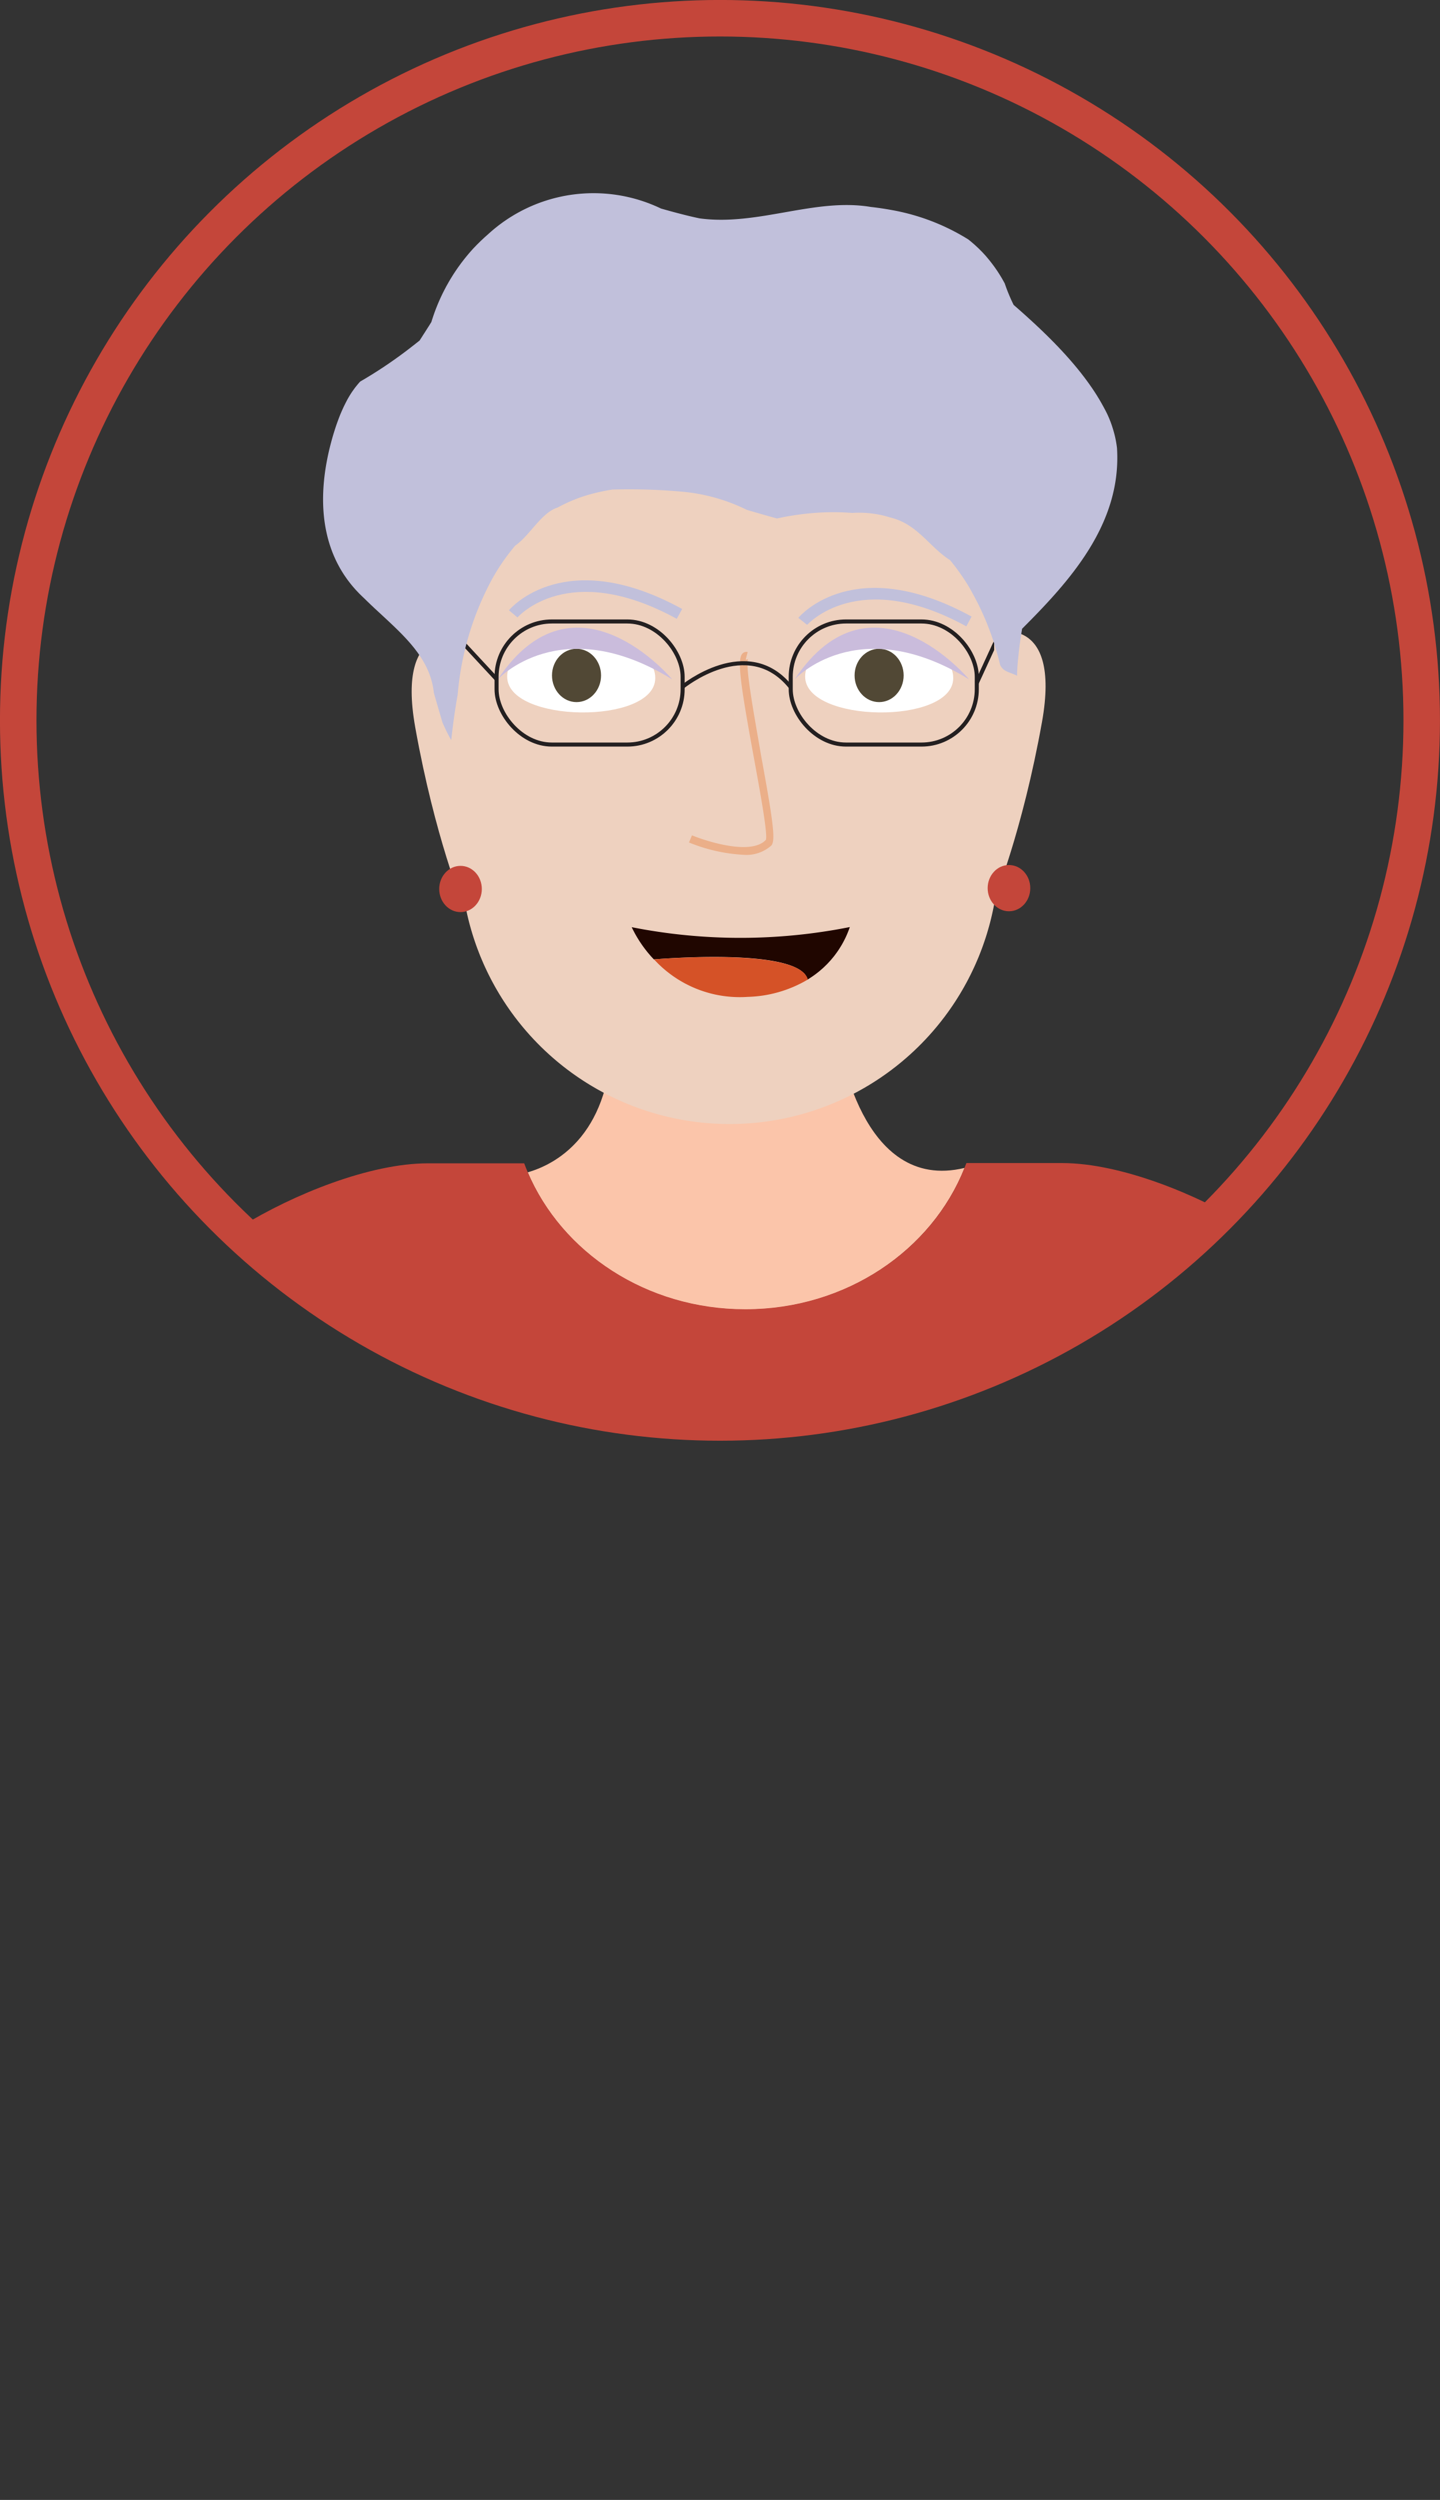 <svg xmlns="http://www.w3.org/2000/svg" xmlns:xlink="http://www.w3.org/1999/xlink" viewBox="0 0 223.67 388.1"><rect x="0" y="0" width="223.67" height="388.1" fill="#333333" stroke="none"/><defs><style>.cls-1,.cls-12{fill:none;stroke-miterlimit:10;}.cls-1{stroke:#c4463a;stroke-width:5.67px;}.cls-2{clip-path:url(#clip-path);}.cls-3{fill:#fbc5aa;}.cls-4{fill:#d8dcec;}.cls-5{fill:#c4463a;}.cls-6{fill:#eed1bf;}.cls-7{fill:#fff;}.cls-8{fill:#514835;}.cls-9{fill:#cabcdc;}.cls-10{fill:#ebaf89;}.cls-11{fill:#c1c0db;}.cls-12{stroke:#231f20;stroke-width:0.63px;}.cls-13{fill:#200600;}.cls-14{fill:#d55227;}</style><clipPath id="clip-path"><circle class="cls-1" cx="111.83" cy="111.83" r="109"/></clipPath></defs><g id="Layer_2" data-name="Layer 2"><g id="Avatar"><g class="cls-2"><path id="Vrat" class="cls-3" d="M149.83,181.31c-5.1,12.81-18.42,22-34.07,22-15.37,0-28.5-8.84-33.8-21.31,4-1.14,12.58-5.35,13.09-20.48h35.3S133.59,185.26,149.83,181.31Z"/><path class="cls-4" d="M11.07,371.49l51.93-2V230.05s-12-61-30.45-27.87C22.33,263.87,15.23,315.1,11.07,371.49Z"/><path class="cls-4" d="M219.49,371.49l-51.93-2V230.05s12-61,30.45-27.87C208.23,263.87,215.33,315.1,219.49,371.49Z"/><path id="Majica" class="cls-5" d="M200.62,201.24c-4.83.58-10.78,7.47-16.38,24.68,0,5,2.85,29.09-7.21,43.4-2.17,22.51,5.85,74.46,8.65,97.55-56.74,46.95-129,1.63-132.81,0,2.74-22.76,6.89-75.42,4.78-97.64-11.22-15.34-10.58-44-10.58-44-5.54-16.71-11.39-23.45-16.16-24-11.84-1.38,17.48-20.63,35.57-20.63H81.42q.26.69.54,1.35c5.3,12.47,18.43,21.31,33.8,21.31,15.65,0,29-9.15,34.07-22,.1-.23.19-.47.28-.7h14.94C183.14,180.61,212.46,199.86,200.62,201.24Z"/><path id="Koza" class="cls-6" d="M109.23,44.94h8.2a37.7,37.7,0,0,1,37.7,37.7V132.7a41.8,41.8,0,0,1-41.8,41.8h0a41.8,41.8,0,0,1-41.8-41.8V82.64a37.7,37.7,0,0,1,37.7-37.7Z"/><path class="cls-7" d="M101.78,105.3c.09-8-22.94-8.35-23-.3C78.67,112.27,101.7,112.57,101.78,105.3Z"/><path class="cls-7" d="M148.06,105.3c.09-8-22.93-8.35-23-.3C125,112.27,148,112.57,148.06,105.3Z"/><ellipse class="cls-8" cx="89.55" cy="104.86" rx="3.81" ry="4.14"/><ellipse class="cls-8" cx="136.55" cy="104.86" rx="3.81" ry="4.14"/><path id="Oci" class="cls-9" d="M77.32,105.47s9.78-10.67,27.09,0C104.41,105.47,89.36,87.4,77.32,105.47Z"/><path id="Oci-2" data-name="Oci" class="cls-9" d="M123.43,105.47s9.78-10.67,27.09,0C150.52,105.47,135.47,87.4,123.43,105.47Z"/><g id="Nos"><path class="cls-10" d="M115.44,132.7a25.86,25.86,0,0,1-8.42-1.91l.46-1.11c2.44,1,9.25,3.13,11.48.7.32-.83-.91-7.55-1.9-12.95-2.1-11.49-2.61-15.2-1.7-16a.81.81,0,0,1,.77-.2l-.3,1.16a.35.35,0,0,0,.38-.13c-.53,1,1,9.09,2,15,1.86,10.15,2.29,13.22,1.6,14A5.81,5.81,0,0,1,115.44,132.7Z"/></g><path id="Obrve" class="cls-11" d="M105.12,96.07c-16.86-9.24-24.66-.3-24.74-.21l-1.33-1.12c.35-.41,8.81-10.12,26.91-.2Z"/><path id="Obrve-2" data-name="Obrve" class="cls-11" d="M150.1,97.24C133.24,88,125.44,97,125.36,97L124,95.92c.35-.42,8.81-10.12,26.91-.2Z"/><g id="ocala"><rect class="cls-12" x="122.82" y="96.48" width="28.9" height="19.11" rx="8.59"/><rect class="cls-12" x="77.13" y="96.48" width="28.9" height="19.11" rx="8.59"/><path class="cls-12" d="M106,106.64s10.1-8.28,16.79,0"/><line class="cls-12" x1="71.53" y1="99.4" x2="77.13" y2="105.43"/><line class="cls-12" x1="155.12" y1="98.64" x2="151.72" y2="106.03"/></g><path id="Koza-2" data-name="Koza" class="cls-6" d="M154.42,98.22s10.48-3.18,7.43,13.86-7.43,27.6-7.43,27.6Z"/><path id="Koza-3" data-name="Koza" class="cls-6" d="M71.93,99.07s-10.48-3.19-7.43,13.86,7.43,27.6,7.43,27.6Z"/><ellipse id="Uhani" class="cls-5" cx="71.53" cy="138.01" rx="3.31" ry="3.59"/><ellipse id="Uhani-2" data-name="Uhani" class="cls-5" cx="156.72" cy="137.88" rx="3.31" ry="3.59"/><path class="cls-13" d="M132,143.92a15.24,15.24,0,0,1-6.56,8.15c-1.24-5.12-23.8-3.13-23.88-3.13a19.27,19.27,0,0,1-3.44-5A86.89,86.89,0,0,0,132,143.92Z"/><path class="cls-14" d="M125.47,152.07h0a19.32,19.32,0,0,1-9.33,2.69,18.06,18.06,0,0,1-14.55-5.82C101.67,148.94,124.23,147,125.47,152.07Z"/><polygon class="cls-13" points="101.59 148.94 101.59 148.94 101.59 148.94 101.59 148.94"/><path id="Lasje1" class="cls-11" d="M70.09,114.9c.25-2.32.57-4.69,1-7.06a45.6,45.6,0,0,1,5.45-18.13,32.65,32.65,0,0,1,3.48-5c2.28-1.57,4.06-5.13,6.6-5.92A24.32,24.32,0,0,1,90.79,77a29.53,29.53,0,0,1,4.35-1,92.8,92.8,0,0,1,10.91.34A28.5,28.5,0,0,1,116,79.15c1.56.46,3.13.92,4.69,1.34a42.1,42.1,0,0,1,5.82-.86,38.08,38.08,0,0,1,5.85,0,16.11,16.11,0,0,1,3,.08,15.05,15.05,0,0,1,2.85.61c4.3,1,6.08,4.55,9.36,6.64.64.77,1.24,1.58,1.82,2.42S150.53,91.1,151,92a42.19,42.19,0,0,1,2.61,5.58,44.56,44.56,0,0,1,1.74,5.66c.53,1.11,1.58,1.11,2.63,1.67,0-1.23.14-2.45.27-3.67s.31-2.43.51-3.63c7.41-7.4,15.49-16.29,14.74-28.06a16.76,16.76,0,0,0-.69-3.15,16.35,16.35,0,0,0-1.35-3.13,31.94,31.94,0,0,0-1.78-2.94c-3.27-4.82-7.85-9.18-12.24-13A27.91,27.91,0,0,1,156.06,44a22.94,22.94,0,0,0-1.4-2.29A24,24,0,0,0,153,39.6a21.37,21.37,0,0,0-2.6-2.43,33.65,33.65,0,0,0-11.88-4.56c-1.08-.2-2.16-.36-3.25-.48-8.7-1.47-17.56,3-26.61,1.77-1-.21-2-.45-3-.71s-2-.53-3-.82a24.22,24.22,0,0,0-26.85,4,31.55,31.55,0,0,0-2.35,2.27A29.71,29.71,0,0,0,67,50c-.59.95-1.21,1.9-1.82,2.86-.58.47-1.17.92-1.76,1.38a70.44,70.44,0,0,1-7.48,5,14.35,14.35,0,0,0-2,2.82,24.35,24.35,0,0,0-1.46,3.27c-.37,1-.71,2.09-1,3.16-2.33,8.57-2,17.84,5,24.31.78.77,1.56,1.51,2.36,2.24,3.93,3.66,8,7.18,8.55,12.53.45,1.56.89,3.09,1.34,4.6C69.49,113.91,70.09,114.9,70.09,114.9Z"/></g><circle class="cls-1" cx="111.83" cy="111.83" r="109"/></g></g></svg>